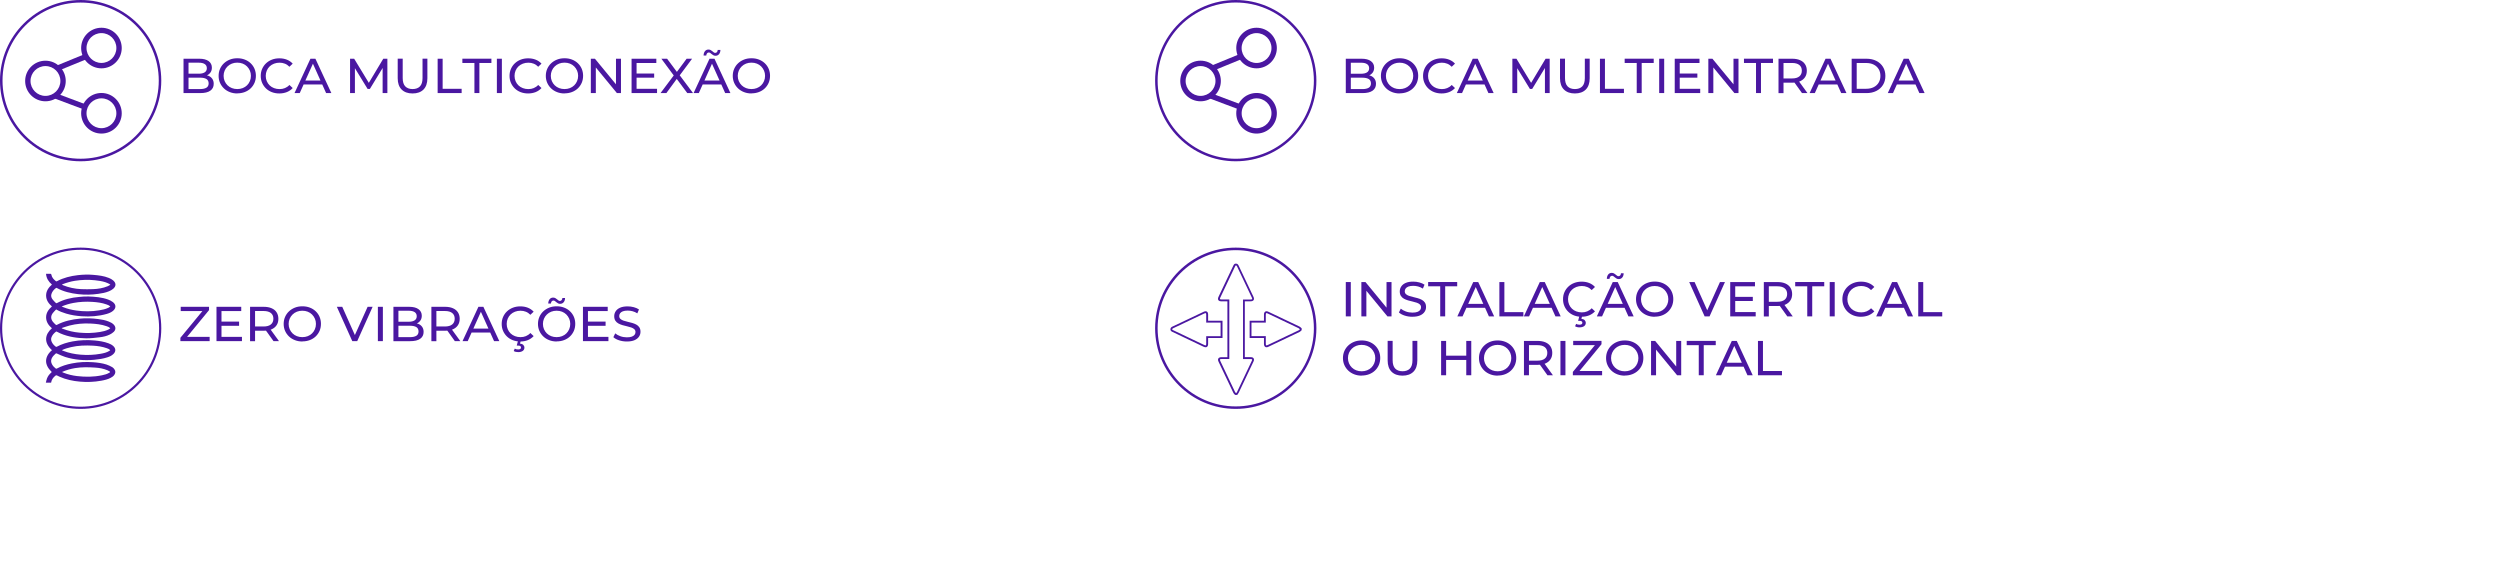 <?xml version="1.0" encoding="UTF-8"?>
<svg id="uuid-48c64724-cab5-44ef-a9ad-aa4beb63ba55" data-name="Layer 1" xmlns="http://www.w3.org/2000/svg" viewBox="0 0 694.74 158.39">
  <g>
    <g>
      <path d="M22.41,44.82C10.05,44.82,0,34.77,0,22.41S10.05,0,22.41,0s22.41,10.05,22.41,22.41-10.05,22.41-22.41,22.41ZM22.41.71C10.44.71.7,10.44.7,22.41s9.74,21.7,21.71,21.7,21.71-9.74,21.71-21.7S34.38.71,22.41.71Z" fill="#4a17a1"/>
      <g>
        <path d="M28.19,18.99c-3.11,0-5.64-2.53-5.64-5.64s2.53-5.64,5.64-5.64,5.64,2.53,5.64,5.64-2.53,5.64-5.64,5.64ZM28.19,9.2c-2.29,0-4.15,1.86-4.15,4.14s1.86,4.15,4.15,4.15,4.15-1.86,4.15-4.15-1.86-4.14-4.15-4.14Z" fill="#4a17a1"/>
        <path d="M28.19,37.12c-3.11,0-5.64-2.53-5.64-5.64s2.53-5.64,5.64-5.64,5.64,2.53,5.64,5.64-2.53,5.64-5.64,5.64ZM28.19,27.33c-2.29,0-4.15,1.86-4.15,4.14s1.86,4.15,4.15,4.15,4.15-1.86,4.15-4.15-1.86-4.14-4.15-4.14Z" fill="#4a17a1"/>
        <path d="M12.63,28.15c-3.11,0-5.64-2.53-5.64-5.64s2.53-5.64,5.64-5.64,5.64,2.53,5.64,5.64-2.53,5.64-5.64,5.64ZM12.63,18.36c-2.29,0-4.15,1.86-4.15,4.14s1.86,4.15,4.15,4.15,4.15-1.86,4.15-4.15-1.86-4.14-4.15-4.14Z" fill="#4a17a1"/>
        <rect x="15.81" y="16.46" width="8.8" height="1.5" transform="translate(-5.01 8.94) rotate(-22.27)" fill="#4a17a1"/>
        <rect x="18.49" y="23.68" width="1.5" height="8.82" transform="translate(-13.82 36.22) rotate(-69.4)" fill="#4a17a1"/>
      </g>
    </g>
    <g>
      <path d="M51,25.86v-9.54h4.38c1.12,0,1.99.22,2.59.66.6.44.91,1.04.91,1.81,0,.52-.12.95-.36,1.31-.24.35-.56.63-.96.82s-.83.29-1.3.29l.25-.41c.56,0,1.05.1,1.48.29.43.19.77.47,1.02.84.25.37.38.82.38,1.37,0,.82-.31,1.45-.94,1.9-.63.45-1.56.67-2.79.67h-4.66ZM52.39,24.75h3.21c.77,0,1.36-.13,1.77-.38.41-.25.61-.66.61-1.2s-.2-.96-.61-1.21c-.41-.25-1-.38-1.77-.38h-3.33v-1.1h2.98c.71,0,1.25-.13,1.64-.38.39-.25.59-.64.59-1.15s-.2-.89-.59-1.15-.94-.38-1.64-.38h-2.86v7.33Z" fill="#4a17a1"/>
      <path d="M65.95,25.97c-.74,0-1.43-.12-2.07-.37s-1.19-.59-1.65-1.03c-.46-.44-.83-.96-1.09-1.55-.26-.59-.39-1.24-.39-1.94s.13-1.35.39-1.94c.26-.59.62-1.11,1.09-1.55s1.01-.78,1.64-1.03c.63-.25,1.32-.37,2.08-.37s1.43.12,2.06.36,1.18.58,1.64,1.02c.46.44.83.96,1.08,1.55.25.6.38,1.24.38,1.94s-.13,1.36-.38,1.95c-.26.59-.62,1.11-1.08,1.55-.46.44-1.01.78-1.64,1.02s-1.32.36-2.06.36ZM65.94,24.75c.55,0,1.05-.09,1.51-.27.46-.18.86-.44,1.2-.77.34-.33.6-.72.79-1.17s.29-.93.29-1.46-.1-1.01-.29-1.45-.46-.83-.79-1.17c-.34-.34-.74-.6-1.2-.78-.46-.18-.96-.27-1.51-.27s-1.04.09-1.5.27c-.46.18-.86.44-1.21.78s-.61.72-.8,1.17-.29.92-.29,1.45.1,1.01.29,1.46.46.83.8,1.17c.34.33.75.59,1.21.77.46.18.96.27,1.5.27Z" fill="#4a17a1"/>
      <path d="M77.62,25.97c-.74,0-1.43-.12-2.06-.36s-1.17-.58-1.63-1.02-.82-.96-1.08-1.55c-.26-.59-.39-1.24-.39-1.95s.13-1.36.39-1.95c.26-.59.62-1.11,1.09-1.55s1.01-.78,1.64-1.02,1.31-.36,2.06-.36,1.45.12,2.08.37,1.18.62,1.62,1.11l-.91.86c-.37-.38-.79-.67-1.25-.85-.46-.19-.96-.28-1.49-.28s-1.06.09-1.53.27c-.47.18-.88.44-1.22.76s-.61.72-.8,1.17c-.19.45-.29.94-.29,1.47s.1,1.02.29,1.47.46.84.8,1.17.75.58,1.22.76c.47.18.98.27,1.53.27s1.03-.09,1.49-.28c.46-.19.88-.47,1.25-.87l.91.86c-.45.49-.99.86-1.62,1.12-.64.25-1.34.38-2.1.38Z" fill="#4a17a1"/>
      <path d="M81.85,25.86l4.42-9.54h1.38l4.43,9.54h-1.46l-3.94-8.78h.56l-3.94,8.78h-1.44ZM83.74,23.47l.38-1.09h5.49l.4,1.09h-6.27Z" fill="#4a17a1"/>
      <path d="M97.28,25.86v-9.54h1.14l4.38,7.21h-.61l4.32-7.21h1.14v9.54s-1.32,0-1.32,0v-7.48s.31,0,.31,0l-3.85,6.33h-.64l-3.87-6.33h.35v7.48h-1.34Z" fill="#4a17a1"/>
      <path d="M114.64,25.97c-1.28,0-2.29-.36-3.02-1.08-.73-.72-1.1-1.77-1.1-3.15v-5.43h1.39v5.37c0,1.06.24,1.84.72,2.33.48.49,1.16.74,2.03.74s1.56-.25,2.04-.74c.48-.49.72-1.27.72-2.33v-5.37h1.35v5.43c0,1.38-.37,2.43-1.09,3.15s-1.74,1.08-3.03,1.08Z" fill="#4a17a1"/>
      <path d="M121.62,25.86v-9.54h1.39v8.36h5.28v1.19h-6.68Z" fill="#4a17a1"/>
      <path d="M131.84,25.86v-8.36h-3.35v-1.19h8.07v1.19h-3.34v8.36h-1.38Z" fill="#4a17a1"/>
      <path d="M138.08,25.86v-9.54h1.39v9.54h-1.39Z" fill="#4a17a1"/>
      <path d="M146.76,25.97c-.74,0-1.43-.12-2.06-.36s-1.17-.58-1.63-1.02-.82-.96-1.08-1.55c-.26-.59-.39-1.24-.39-1.95s.13-1.36.39-1.95c.26-.59.62-1.11,1.09-1.55s1.01-.78,1.64-1.02,1.31-.36,2.06-.36,1.45.12,2.08.37,1.18.62,1.62,1.11l-.91.86c-.37-.38-.79-.67-1.25-.85-.46-.19-.96-.28-1.49-.28s-1.06.09-1.53.27c-.47.18-.88.44-1.22.76s-.61.72-.8,1.17c-.19.45-.29.94-.29,1.47s.1,1.02.29,1.47.46.84.8,1.17.75.58,1.22.76c.47.18.98.27,1.53.27s1.03-.09,1.49-.28c.46-.19.88-.47,1.25-.87l.91.86c-.45.49-.99.86-1.62,1.12-.64.25-1.34.38-2.1.38Z" fill="#4a17a1"/>
      <path d="M156.88,25.97c-.74,0-1.43-.12-2.07-.37s-1.19-.59-1.65-1.03c-.46-.44-.83-.96-1.09-1.55-.26-.59-.39-1.24-.39-1.94s.13-1.35.39-1.94c.26-.59.62-1.11,1.09-1.55s1.01-.78,1.64-1.03c.63-.25,1.32-.37,2.08-.37s1.43.12,2.06.36,1.18.58,1.64,1.02c.46.44.83.96,1.08,1.55.25.6.38,1.24.38,1.94s-.13,1.36-.38,1.95c-.26.59-.62,1.11-1.08,1.55-.46.44-1.01.78-1.64,1.02s-1.32.36-2.06.36ZM156.87,24.75c.55,0,1.05-.09,1.51-.27.46-.18.86-.44,1.2-.77.34-.33.6-.72.79-1.17s.29-.93.29-1.46-.1-1.01-.29-1.45-.46-.83-.79-1.17c-.34-.34-.74-.6-1.2-.78-.46-.18-.96-.27-1.51-.27s-1.04.09-1.5.27c-.46.18-.86.44-1.21.78s-.61.72-.8,1.17-.29.92-.29,1.45.1,1.01.29,1.46.46.83.8,1.17c.34.33.75.59,1.21.77.46.18.96.27,1.5.27Z" fill="#4a17a1"/>
      <path d="M164.19,25.86v-9.54h1.14l6.45,7.84h-.6v-7.84h1.39v9.54h-1.14l-6.45-7.84h.6v7.84h-1.39Z" fill="#4a17a1"/>
      <path d="M176.9,24.67h5.69v1.19h-7.08v-9.54h6.88v1.19h-5.49v7.17ZM176.77,20.43h5.02v1.16h-5.02v-1.16Z" fill="#4a17a1"/>
      <path d="M183.56,25.86l4.06-5.41v1.05l-3.83-5.18h1.59l3.04,4.08h-.63s3.02-4.08,3.02-4.08h1.52l-3.8,5.1v-.98l4.06,5.43h-1.6l-3.23-4.35h.61l-3.19,4.35h-1.6Z" fill="#4a17a1"/>
      <path d="M192.75,25.86l4.42-9.54h1.38l4.43,9.54h-1.46l-3.94-8.78h.56l-3.94,8.78h-1.44ZM194.63,23.47l.38-1.09h5.49l.4,1.09h-6.27ZM198.84,15.5c-.22,0-.42-.05-.59-.14s-.33-.2-.47-.32c-.14-.12-.27-.23-.4-.32-.13-.09-.26-.14-.39-.14-.21,0-.37.08-.5.23s-.2.36-.22.62h-.75c.02-.51.15-.91.39-1.21.24-.3.57-.45.98-.45.22,0,.42.05.6.14.18.1.33.2.47.33.14.12.27.23.4.32.12.09.25.14.38.14.2,0,.37-.07.5-.22s.2-.35.21-.6h.75c0,.48-.14.87-.38,1.17-.25.3-.57.45-.98.45Z" fill="#4a17a1"/>
      <path d="M208.83,25.97c-.74,0-1.43-.12-2.07-.37s-1.19-.59-1.65-1.03c-.46-.44-.83-.96-1.09-1.55-.26-.59-.39-1.24-.39-1.94s.13-1.35.39-1.94c.26-.59.62-1.11,1.09-1.55s1.01-.78,1.64-1.03c.63-.25,1.32-.37,2.08-.37s1.43.12,2.06.36,1.18.58,1.64,1.02c.46.44.83.96,1.08,1.55.25.6.38,1.24.38,1.94s-.13,1.36-.38,1.95c-.26.59-.62,1.11-1.08,1.55-.46.44-1.01.78-1.64,1.02s-1.32.36-2.06.36ZM208.82,24.75c.55,0,1.05-.09,1.51-.27.46-.18.86-.44,1.2-.77.34-.33.6-.72.79-1.17s.29-.93.29-1.46-.1-1.01-.29-1.45-.46-.83-.79-1.17c-.34-.34-.74-.6-1.2-.78-.46-.18-.96-.27-1.51-.27s-1.04.09-1.5.27c-.46.18-.86.44-1.21.78s-.61.72-.8,1.17-.29.92-.29,1.45.1,1.01.29,1.46.46.83.8,1.17c.34.33.75.59,1.21.77.46.18.96.27,1.5.27Z" fill="#4a17a1"/>
    </g>
  </g>
  <g>
    <g>
      <path d="M343.41,44.82c-12.36,0-22.41-10.05-22.41-22.41S331.05,0,343.41,0s22.41,10.05,22.41,22.41-10.05,22.41-22.41,22.41ZM343.41.7c-11.97,0-21.71,9.74-21.71,21.71s9.74,21.71,21.71,21.71,21.71-9.74,21.71-21.71S355.38.7,343.41.7Z" fill="#4a17a1"/>
      <path d="M349.19,18.99c-3.11,0-5.64-2.53-5.64-5.64s2.53-5.64,5.64-5.64,5.64,2.53,5.64,5.64-2.53,5.64-5.64,5.64ZM349.19,9.2c-2.29,0-4.15,1.86-4.15,4.15s1.86,4.15,4.15,4.15,4.15-1.86,4.15-4.15-1.86-4.15-4.15-4.15Z" fill="#4a17a1"/>
      <path d="M349.33,37.12c-3.11.08-5.7-2.39-5.78-5.5-.08-3.11,2.39-5.7,5.5-5.78,3.11-.08,5.7,2.39,5.78,5.5.08,3.11-2.39,5.7-5.5,5.78ZM349.09,27.33c-2.29.06-4.1,1.96-4.04,4.25s1.96,4.1,4.25,4.04,4.1-1.96,4.04-4.25-1.96-4.1-4.25-4.04Z" fill="#4a17a1"/>
      <path d="M333.63,28.15c-3.11,0-5.64-2.53-5.64-5.65s2.53-5.64,5.64-5.64,5.64,2.53,5.64,5.64-2.53,5.65-5.64,5.65ZM333.63,18.36c-2.29,0-4.15,1.86-4.15,4.14s1.86,4.15,4.15,4.15,4.15-1.86,4.15-4.15-1.86-4.14-4.15-4.14Z" fill="#4a17a1"/>
      <rect x="336.81" y="16.46" width="8.8" height="1.5" transform="translate(18.92 130.57) rotate(-22.27)" fill="#4a17a1"/>
      <rect x="339.5" y="23.68" width="1.5" height="8.81" transform="translate(194.13 336.65) rotate(-69.38)" fill="#4a17a1"/>
    </g>
    <g>
      <path d="M373.99,25.86v-9.54h4.38c1.12,0,1.99.22,2.59.66.6.44.91,1.04.91,1.81,0,.52-.12.95-.36,1.31-.24.35-.56.63-.96.82s-.83.29-1.3.29l.25-.41c.56,0,1.05.1,1.48.29.43.19.77.47,1.02.84.25.37.38.82.38,1.37,0,.82-.31,1.45-.94,1.9-.63.45-1.56.67-2.79.67h-4.66ZM375.39,24.76h3.21c.77,0,1.36-.13,1.77-.38.41-.25.61-.66.61-1.2s-.2-.96-.61-1.21c-.41-.25-1-.38-1.77-.38h-3.33v-1.1h2.98c.71,0,1.25-.13,1.64-.38.39-.25.59-.64.59-1.15s-.2-.89-.59-1.15-.94-.38-1.64-.38h-2.86v7.33Z" fill="#4a17a1"/>
      <path d="M388.95,25.97c-.74,0-1.43-.12-2.07-.37s-1.19-.59-1.65-1.03c-.46-.44-.83-.96-1.09-1.55-.26-.59-.39-1.24-.39-1.94s.13-1.35.39-1.94c.26-.59.62-1.11,1.09-1.55s1.01-.78,1.64-1.03c.63-.25,1.32-.37,2.08-.37s1.43.12,2.06.36,1.18.58,1.64,1.02c.46.44.83.96,1.08,1.55.25.6.38,1.24.38,1.94s-.13,1.36-.38,1.95c-.26.59-.62,1.11-1.08,1.55-.46.44-1.01.78-1.64,1.02s-1.32.36-2.06.36ZM388.94,24.76c.55,0,1.05-.09,1.51-.27.46-.18.86-.44,1.2-.77.34-.33.6-.72.79-1.17s.29-.93.29-1.46-.1-1.01-.29-1.45-.46-.83-.79-1.17c-.34-.34-.74-.6-1.2-.78-.46-.18-.96-.27-1.51-.27s-1.04.09-1.5.27c-.46.18-.86.44-1.21.78s-.61.72-.8,1.17-.29.92-.29,1.45.1,1.01.29,1.46.46.83.8,1.17c.34.33.75.59,1.21.77.46.18.96.27,1.5.27Z" fill="#4a17a1"/>
      <path d="M400.62,25.97c-.74,0-1.43-.12-2.06-.36s-1.17-.58-1.63-1.02-.82-.96-1.08-1.55c-.26-.59-.39-1.24-.39-1.95s.13-1.36.39-1.95c.26-.59.62-1.11,1.09-1.55s1.01-.78,1.64-1.02,1.31-.36,2.06-.36,1.45.12,2.08.37,1.18.62,1.62,1.11l-.91.86c-.37-.38-.79-.67-1.25-.85-.46-.19-.96-.28-1.49-.28s-1.06.09-1.53.27c-.47.18-.88.44-1.22.76s-.61.72-.8,1.17c-.19.45-.29.94-.29,1.47s.1,1.02.29,1.47.46.84.8,1.17.75.58,1.22.76c.47.18.98.27,1.53.27s1.03-.09,1.49-.28c.46-.19.88-.47,1.25-.87l.91.86c-.45.49-.99.86-1.62,1.12-.64.25-1.34.38-2.1.38Z" fill="#4a17a1"/>
      <path d="M404.85,25.86l4.42-9.54h1.38l4.43,9.54h-1.46l-3.94-8.78h.56l-3.94,8.78h-1.44ZM406.74,23.47l.38-1.09h5.49l.4,1.09h-6.27Z" fill="#4a17a1"/>
      <path d="M420.28,25.86v-9.54h1.14l4.38,7.21h-.61l4.32-7.21h1.14v9.54s-1.32,0-1.32,0v-7.48s.31,0,.31,0l-3.85,6.33h-.64l-3.87-6.33h.35v7.48h-1.34Z" fill="#4a17a1"/>
      <path d="M437.64,25.97c-1.28,0-2.29-.36-3.02-1.08-.73-.72-1.1-1.77-1.1-3.15v-5.43h1.39v5.37c0,1.06.24,1.84.72,2.33.48.49,1.16.74,2.03.74s1.56-.25,2.04-.74c.48-.49.72-1.27.72-2.33v-5.37h1.35v5.43c0,1.38-.37,2.43-1.09,3.15s-1.74,1.08-3.03,1.08Z" fill="#4a17a1"/>
      <path d="M444.62,25.86v-9.54h1.39v8.36h5.28v1.19h-6.68Z" fill="#4a17a1"/>
      <path d="M454.84,25.86v-8.36h-3.35v-1.19h8.07v1.19h-3.34v8.36h-1.38Z" fill="#4a17a1"/>
      <path d="M461.08,25.86v-9.54h1.39v9.54h-1.39Z" fill="#4a17a1"/>
      <path d="M466.79,24.67h5.69v1.19h-7.08v-9.54h6.88v1.19h-5.49v7.17ZM466.67,20.43h5.02v1.16h-5.02v-1.16Z" fill="#4a17a1"/>
      <path d="M474.74,25.86v-9.54h1.14l6.45,7.84h-.6v-7.84h1.39v9.54h-1.14l-6.45-7.84h.6v7.84h-1.39Z" fill="#4a17a1"/>
      <path d="M487.99,25.86v-8.36h-3.35v-1.19h8.07v1.19h-3.34v8.36h-1.38Z" fill="#4a17a1"/>
      <path d="M494.24,25.86v-9.54h3.8c.85,0,1.58.13,2.19.4.6.26,1.07.65,1.39,1.15.33.5.49,1.1.49,1.79s-.16,1.28-.49,1.78-.79.87-1.39,1.14c-.6.26-1.33.4-2.19.4h-3.04l.63-.63v3.53h-1.39ZM495.63,22.47l-.63-.67h3c.89,0,1.57-.19,2.03-.57s.69-.91.69-1.59-.23-1.21-.69-1.58c-.46-.37-1.14-.56-2.03-.56h-3l.63-.68v5.64ZM500.76,25.86l-2.48-3.46h1.49l2.51,3.46h-1.52Z" fill="#4a17a1"/>
      <path d="M502.89,25.86l4.42-9.54h1.38l4.43,9.54h-1.46l-3.94-8.78h.56l-3.94,8.78h-1.44ZM504.78,23.47l.38-1.09h5.49l.4,1.09h-6.27Z" fill="#4a17a1"/>
      <path d="M514.57,25.86v-9.54h4.11c1.04,0,1.96.2,2.75.6s1.41.96,1.85,1.68c.44.72.66,1.55.66,2.5s-.22,1.78-.66,2.49-1.06,1.28-1.85,1.68c-.79.4-1.71.6-2.75.6h-4.11ZM515.97,24.67h2.63c.81,0,1.51-.15,2.1-.45.59-.3,1.05-.72,1.37-1.26.33-.54.49-1.17.49-1.87s-.16-1.35-.49-1.88c-.33-.54-.78-.95-1.37-1.25-.59-.3-1.29-.45-2.1-.45h-2.63v7.17Z" fill="#4a17a1"/>
      <path d="M524.61,25.86l4.42-9.54h1.38l4.43,9.54h-1.46l-3.94-8.78h.56l-3.94,8.78h-1.44ZM526.49,23.47l.38-1.09h5.49l.4,1.09h-6.27Z" fill="#4a17a1"/>
    </g>
  </g>
  <g>
    <g>
      <path d="M343.41,113.63c-12.36,0-22.41-10.05-22.41-22.41s10.05-22.41,22.41-22.41,22.41,10.05,22.41,22.41-10.05,22.41-22.41,22.41ZM343.41,69.52c-11.97,0-21.71,9.74-21.71,21.71s9.74,21.71,21.71,21.71,21.71-9.74,21.71-21.71-9.74-21.71-21.71-21.71Z" fill="#4a17a1"/>
      <path d="M343.46,109.24h.1s.02-.03.03-.05c.07-.1.15-.2.19-.29,1.34-2.82,2.7-5.69,4.01-8.46l.06-.12c.04-.1.07-.18.1-.25.02-.08.02-.15,0-.19-.03-.05-.09-.07-.14-.08-.09-.02-.19-.02-.3-.02h-.05c-.43,0-.86,0-1.29,0h-.74s0-16.55,0-16.55h2.1c.27,0,.4-.06.43-.11.02-.03.06-.13-.08-.41-.63-1.34-1.27-2.67-1.9-4.01-.73-1.55-1.47-3.09-2.2-4.64-.12-.25-.19-.29-.3-.3h0c-.11,0-.15.05-.26.29l-1.31,2.75c-.93,1.96-1.86,3.92-2.79,5.88-.11.24-.12.38-.09.43.03.05.17.11.44.11h2.15v16.55h-2.17c-.26,0-.39.06-.42.11-.03.05-.03.19.08.42,1.31,2.77,2.71,5.71,4.11,8.64.04.08.11.16.2.24.02.02.04.04.06.06M343.83,109.75h-.61l-.08-.09s-.07-.08-.11-.12c-.1-.1-.22-.22-.29-.38-1.4-2.92-2.8-5.87-4.11-8.64-.18-.38-.2-.68-.05-.91.15-.23.43-.35.86-.35.44,0,.87,0,1.31,0h.34s0-15.52,0-15.52h-1.64c-.44,0-.73-.11-.88-.35-.15-.23-.13-.53.06-.93.93-1.96,1.86-3.92,2.79-5.88l1.31-2.75c.11-.24.28-.59.74-.58.48,0,.67.4.76.59.73,1.55,1.47,3.09,2.2,4.64.63,1.33,1.27,2.67,1.9,4,.18.37.19.67.05.9-.15.23-.44.35-.86.35-.42,0-.84,0-1.27,0h-.32v15.52h.22c.43,0,.86,0,1.3,0h.05c.13,0,.28,0,.43.03.2.05.36.16.46.32.1.16.12.37.06.58-.03.11-.07.21-.13.34l-.06.12c-1.32,2.78-2.67,5.64-4.01,8.46-.07.14-.16.26-.24.38-.03.05-.07.1-.1.14l-.08.11Z" fill="#4a17a1"/>
      <path d="M347.78,93.41h3.98v2.13c0,.26.06.39.11.43.05.03.19.03.41-.08,2.75-1.31,5.69-2.7,8.64-4.11.08-.04.16-.11.24-.19.02-.02.04-.04.06-.06v-.05s-.04-.04-.07-.06c-.09-.09-.18-.17-.26-.21-2.61-1.25-5.27-2.51-7.84-3.73l-.73-.35c-.11-.06-.2-.09-.28-.11-.14-.03-.2,0-.24.13-.03.09-.03.21-.04.33,0,.46,0,.91,0,1.38v.79h-3.98v3.77ZM351.95,96.5c-.13,0-.25-.03-.35-.1-.23-.15-.35-.44-.35-.86v-1.62h-3.98v-4.79h3.98v-.27c0-.48,0-.93,0-1.39,0-.16,0-.33.06-.49.14-.39.46-.56.86-.46.11.03.23.07.37.14l.73.35c2.57,1.22,5.23,2.48,7.84,3.73.16.08.29.2.4.3.04.04.09.09.13.12l.09.08v.52l-.09.08s-.08.07-.13.12c-.1.1-.22.21-.38.29-2.94,1.41-5.88,2.8-8.64,4.11-.2.1-.39.15-.55.15" fill="#4a17a1"/>
      <path d="M335.03,87.01c-.07,0-.19.03-.35.1-1.22.58-2.44,1.16-3.66,1.74-1.66.79-3.32,1.57-4.98,2.36-.25.12-.29.19-.29.3,0,.11.04.15.29.26,1.43.68,2.87,1.37,4.3,2.05,1.44.69,2.89,1.37,4.33,2.06.24.11.38.12.43.09.05-.03.1-.16.1-.41,0-.43,0-.85,0-1.29v-.85h4v-3.77h-4v-.87c0-.45,0-.89,0-1.33,0-.26-.06-.38-.1-.42-.02-.01-.04-.02-.08-.02M335.03,96.5c-.16,0-.35-.05-.57-.15-1.44-.69-2.89-1.37-4.33-2.06-1.43-.68-2.87-1.37-4.3-2.05-.23-.11-.58-.28-.58-.72,0-.49.39-.68.58-.77,1.66-.79,3.32-1.57,4.98-2.36,1.22-.58,2.44-1.16,3.66-1.74.39-.18.69-.2.92-.06.23.15.34.42.34.85,0,.44,0,.88,0,1.33v.36h4v4.79h-4v.34c0,.44,0,.87,0,1.3,0,.42-.12.7-.34.84-.1.07-.22.1-.35.1" fill="#4a17a1"/>
    </g>
    <g>
      <path d="M373.99,87.92v-9.54h1.39v9.54h-1.39Z" fill="#4a17a1"/>
      <path d="M378.32,87.92v-9.54h1.14l6.45,7.84h-.6v-7.84h1.39v9.54h-1.14l-6.45-7.84h.6v7.84h-1.39Z" fill="#4a17a1"/>
      <path d="M392.48,88.03c-.74,0-1.45-.11-2.13-.33-.68-.22-1.21-.51-1.6-.87l.52-1.06c.37.32.85.58,1.42.79s1.18.31,1.8.31c.57,0,1.03-.06,1.38-.19.35-.13.61-.3.78-.53.17-.22.25-.47.25-.76,0-.33-.11-.59-.33-.79-.22-.2-.5-.36-.85-.48-.35-.12-.73-.23-1.15-.32-.42-.09-.84-.2-1.26-.32s-.81-.28-1.16-.47c-.35-.19-.63-.45-.84-.77s-.32-.74-.32-1.25.13-.94.4-1.36c.26-.41.67-.75,1.23-1,.55-.25,1.26-.37,2.11-.37.57,0,1.13.07,1.69.22s1.04.35,1.45.63l-.46,1.09c-.42-.27-.86-.47-1.32-.59-.46-.12-.92-.18-1.35-.18-.55,0-1,.07-1.35.2-.35.14-.61.32-.77.55-.16.23-.24.48-.24.76,0,.34.11.61.33.8.22.2.5.36.85.48.35.12.73.23,1.15.32.42.1.84.2,1.26.32s.81.27,1.16.46c.35.19.63.45.84.76s.32.73.32,1.23-.13.93-.4,1.34c-.27.41-.68.75-1.25,1s-1.27.37-2.13.37Z" fill="#4a17a1"/>
      <path d="M400.23,87.92v-8.36h-3.35v-1.19h8.07v1.19h-3.34v8.36h-1.38Z" fill="#4a17a1"/>
      <path d="M404.99,87.92l4.42-9.54h1.38l4.43,9.54h-1.46l-3.94-8.78h.56l-3.94,8.78h-1.44ZM406.87,85.54l.38-1.09h5.49l.4,1.09h-6.27Z" fill="#4a17a1"/>
      <path d="M416.67,87.92v-9.54h1.39v8.36h5.28v1.19h-6.68Z" fill="#4a17a1"/>
      <path d="M423.48,87.92l4.42-9.54h1.38l4.43,9.54h-1.46l-3.94-8.78h.56l-3.94,8.78h-1.44ZM425.36,85.54l.38-1.09h5.49l.4,1.09h-6.27Z" fill="#4a17a1"/>
      <path d="M439.52,88.03c-.74,0-1.43-.12-2.06-.36-.63-.24-1.17-.58-1.63-1.02s-.82-.96-1.08-1.55c-.26-.59-.39-1.24-.39-1.95s.13-1.36.39-1.95c.26-.59.62-1.11,1.09-1.55.46-.44,1.01-.78,1.64-1.02.63-.24,1.31-.36,2.06-.36s1.45.12,2.08.37,1.18.62,1.62,1.11l-.91.86c-.37-.38-.79-.67-1.25-.85-.46-.19-.96-.28-1.49-.28s-1.06.09-1.53.27c-.47.18-.88.44-1.22.76s-.61.72-.8,1.17c-.19.45-.29.94-.29,1.46s.1,1.02.29,1.47.46.84.8,1.17c.34.33.75.58,1.22.76.47.18.98.27,1.53.27s1.03-.09,1.49-.28c.46-.19.88-.47,1.25-.87l.91.86c-.45.49-.99.86-1.62,1.12-.64.25-1.34.38-2.1.38ZM438.95,90.98c-.24,0-.46-.03-.67-.08-.21-.05-.4-.12-.57-.23l.29-.67c.15.08.3.14.45.18.15.04.32.05.5.05.27,0,.47-.05.59-.14.13-.09.19-.23.19-.4s-.06-.29-.19-.39c-.12-.1-.33-.14-.61-.14h-.38l.35-1.34h.77l-.21.78c.4.04.7.16.91.37.2.21.31.46.31.76,0,.38-.16.68-.47.91-.32.22-.73.33-1.25.33Z" fill="#4a17a1"/>
      <path d="M443.76,87.92l4.42-9.54h1.38l4.43,9.54h-1.46l-3.94-8.78h.56l-3.94,8.78h-1.44ZM445.64,85.54l.38-1.09h5.49l.4,1.09h-6.27ZM449.85,77.56c-.22,0-.42-.04-.59-.14s-.33-.2-.47-.32c-.14-.12-.27-.23-.4-.32-.13-.09-.26-.14-.39-.14-.21,0-.37.08-.5.23-.12.15-.2.36-.22.62h-.75c.02-.51.15-.91.39-1.21.24-.3.57-.45.98-.45.22,0,.42.05.6.14.18.1.33.21.47.33.14.12.27.23.4.32.12.09.25.14.38.14.2,0,.37-.07.5-.22.13-.15.2-.35.21-.6h.75c0,.48-.14.87-.38,1.17-.25.3-.57.45-.98.45Z" fill="#4a17a1"/>
      <path d="M459.84,88.03c-.74,0-1.43-.12-2.07-.37s-1.19-.59-1.65-1.03c-.46-.44-.83-.96-1.09-1.55-.26-.59-.39-1.24-.39-1.94s.13-1.34.39-1.94c.26-.59.62-1.11,1.09-1.55.46-.44,1.01-.79,1.64-1.03.63-.25,1.32-.37,2.08-.37s1.43.12,2.06.36c.63.24,1.18.58,1.64,1.02.46.44.83.96,1.08,1.55.25.59.38,1.24.38,1.94s-.13,1.36-.38,1.95c-.26.59-.62,1.11-1.08,1.55-.46.44-1.01.78-1.64,1.02-.63.24-1.32.36-2.06.36ZM459.83,86.82c.55,0,1.05-.09,1.51-.27.46-.18.86-.44,1.2-.77.34-.33.6-.72.79-1.17s.29-.93.29-1.46-.1-1.01-.29-1.45c-.19-.44-.46-.83-.79-1.17-.34-.34-.74-.6-1.2-.78s-.96-.27-1.51-.27-1.04.09-1.5.27-.86.44-1.21.78-.61.72-.8,1.17c-.19.44-.29.92-.29,1.45s.1,1.01.29,1.46.46.83.8,1.17.75.59,1.21.77c.46.18.96.27,1.5.27Z" fill="#4a17a1"/>
      <path d="M473.71,87.92l-4.29-9.54h1.5l3.94,8.81h-.86l3.97-8.81h1.39l-4.28,9.54h-1.38Z" fill="#4a17a1"/>
      <path d="M482.21,86.73h5.69v1.19h-7.08v-9.54h6.88v1.19h-5.49v7.17ZM482.08,82.49h5.02v1.16h-5.02v-1.16Z" fill="#4a17a1"/>
      <path d="M490.16,87.92v-9.54h3.8c.85,0,1.58.13,2.19.4.6.26,1.07.65,1.39,1.15s.49,1.1.49,1.79-.16,1.28-.49,1.78c-.33.5-.79.87-1.39,1.14-.6.26-1.33.4-2.19.4h-3.04l.63-.63v3.53h-1.39ZM491.55,84.53l-.63-.67h3c.89,0,1.57-.19,2.03-.57s.69-.91.69-1.59-.23-1.21-.69-1.58c-.46-.37-1.14-.56-2.03-.56h-3l.63-.68v5.64ZM496.68,87.92l-2.48-3.46h1.49l2.51,3.46h-1.52Z" fill="#4a17a1"/>
      <path d="M502.23,87.92v-8.36h-3.35v-1.19h8.07v1.19h-3.34v8.36h-1.38Z" fill="#4a17a1"/>
      <path d="M508.47,87.92v-9.54h1.39v9.54h-1.39Z" fill="#4a17a1"/>
      <path d="M517.15,88.03c-.74,0-1.43-.12-2.06-.36-.63-.24-1.17-.58-1.63-1.02s-.82-.96-1.08-1.55c-.26-.59-.39-1.24-.39-1.95s.13-1.36.39-1.95c.26-.59.62-1.11,1.09-1.55.46-.44,1.01-.78,1.64-1.02.63-.24,1.31-.36,2.06-.36s1.45.12,2.08.37,1.18.62,1.62,1.11l-.91.86c-.37-.38-.79-.67-1.25-.85-.46-.19-.96-.28-1.49-.28s-1.06.09-1.53.27c-.47.18-.88.44-1.22.76s-.61.72-.8,1.17c-.19.45-.29.94-.29,1.46s.1,1.02.29,1.47.46.84.8,1.17c.34.33.75.58,1.22.76.47.18.98.27,1.53.27s1.03-.09,1.49-.28c.46-.19.88-.47,1.25-.87l.91.86c-.45.49-.99.86-1.62,1.12-.64.25-1.34.38-2.1.38Z" fill="#4a17a1"/>
      <path d="M521.39,87.92l4.42-9.54h1.38l4.43,9.54h-1.46l-3.94-8.78h.56l-3.94,8.78h-1.44ZM523.27,85.54l.38-1.09h5.49l.4,1.09h-6.27Z" fill="#4a17a1"/>
      <path d="M533.07,87.92v-9.54h1.39v8.36h5.28v1.19h-6.68Z" fill="#4a17a1"/>
      <path d="M378.4,104.39c-.74,0-1.43-.12-2.07-.37-.64-.25-1.19-.59-1.65-1.03s-.83-.96-1.09-1.55c-.26-.59-.39-1.24-.39-1.94s.13-1.34.39-1.94c.26-.59.62-1.11,1.09-1.55s1.01-.78,1.64-1.03c.63-.25,1.32-.37,2.08-.37s1.43.12,2.06.36,1.18.58,1.64,1.02c.46.44.83.96,1.08,1.55.25.59.38,1.24.38,1.94s-.13,1.36-.38,1.95c-.26.59-.62,1.11-1.08,1.55-.46.44-1.01.78-1.64,1.02-.63.24-1.32.36-2.06.36ZM378.39,103.18c.55,0,1.05-.09,1.51-.27.46-.18.86-.44,1.2-.77.34-.33.6-.72.79-1.17s.29-.93.29-1.46-.1-1.01-.29-1.45-.46-.83-.79-1.17c-.34-.34-.74-.59-1.2-.78-.46-.18-.96-.27-1.51-.27s-1.04.09-1.5.27c-.46.18-.86.44-1.21.78-.34.34-.61.72-.8,1.17s-.29.92-.29,1.45.1,1.01.29,1.46.46.83.8,1.17.75.59,1.21.77c.46.18.96.27,1.5.27Z" fill="#4a17a1"/>
      <path d="M389.74,104.39c-1.28,0-2.29-.36-3.02-1.08-.73-.72-1.1-1.77-1.1-3.15v-5.43h1.39v5.37c0,1.06.24,1.84.72,2.33.48.49,1.16.74,2.03.74s1.56-.25,2.04-.74c.48-.49.72-1.27.72-2.33v-5.37h1.35v5.43c0,1.38-.37,2.43-1.09,3.15-.73.72-1.74,1.08-3.03,1.08Z" fill="#4a17a1"/>
      <path d="M401.87,104.28h-1.39v-9.54h1.39v9.54ZM407.6,100.03h-5.87v-1.19h5.87v1.19ZM407.47,94.74h1.39v9.54h-1.39v-9.54Z" fill="#4a17a1"/>
      <path d="M416.2,104.39c-.74,0-1.43-.12-2.07-.37-.64-.25-1.19-.59-1.65-1.03s-.83-.96-1.09-1.55c-.26-.59-.39-1.24-.39-1.94s.13-1.34.39-1.94c.26-.59.62-1.11,1.09-1.55s1.01-.78,1.64-1.03c.63-.25,1.32-.37,2.08-.37s1.43.12,2.06.36,1.18.58,1.64,1.02c.46.44.83.96,1.08,1.55.25.59.38,1.24.38,1.94s-.13,1.36-.38,1.95c-.26.59-.62,1.11-1.08,1.55-.46.44-1.01.78-1.64,1.02-.63.24-1.32.36-2.06.36ZM416.19,103.18c.55,0,1.05-.09,1.51-.27.46-.18.86-.44,1.2-.77.34-.33.6-.72.79-1.17s.29-.93.29-1.46-.1-1.01-.29-1.45-.46-.83-.79-1.17c-.34-.34-.74-.59-1.2-.78-.46-.18-.96-.27-1.51-.27s-1.04.09-1.5.27c-.46.18-.86.44-1.21.78-.34.34-.61.72-.8,1.17s-.29.92-.29,1.45.1,1.01.29,1.46.46.83.8,1.17.75.59,1.21.77c.46.18.96.27,1.5.27Z" fill="#4a17a1"/>
      <path d="M423.5,104.28v-9.54h3.8c.85,0,1.58.13,2.19.4.6.26,1.07.64,1.39,1.14s.49,1.1.49,1.79-.16,1.28-.49,1.78-.79.87-1.39,1.14c-.6.26-1.33.4-2.19.4h-3.04l.63-.63v3.53h-1.39ZM424.9,100.89l-.63-.67h3c.89,0,1.57-.19,2.03-.57s.69-.91.69-1.59-.23-1.21-.69-1.58-1.14-.56-2.03-.56h-3l.63-.68v5.64ZM430.03,104.28l-2.48-3.46h1.49l2.51,3.46h-1.52Z" fill="#4a17a1"/>
      <path d="M433.64,104.28v-9.54h1.39v9.54h-1.39Z" fill="#4a17a1"/>
      <path d="M437.09,104.28v-.93l6.56-7.96.15.53h-6.62v-1.19h7.87v.93l-6.54,7.96-.17-.53h6.88v1.19h-8.15Z" fill="#4a17a1"/>
      <path d="M451.52,104.39c-.74,0-1.43-.12-2.07-.37-.64-.25-1.19-.59-1.65-1.03s-.83-.96-1.09-1.55c-.26-.59-.39-1.24-.39-1.94s.13-1.34.39-1.94c.26-.59.62-1.11,1.09-1.55s1.01-.78,1.64-1.03c.63-.25,1.32-.37,2.08-.37s1.43.12,2.06.36,1.18.58,1.64,1.02c.46.44.83.96,1.08,1.55.25.59.38,1.24.38,1.94s-.13,1.36-.38,1.95c-.26.59-.62,1.11-1.08,1.55-.46.44-1.01.78-1.64,1.02-.63.24-1.32.36-2.06.36ZM451.51,103.18c.55,0,1.05-.09,1.51-.27.46-.18.86-.44,1.2-.77.34-.33.6-.72.79-1.17s.29-.93.29-1.46-.1-1.01-.29-1.45-.46-.83-.79-1.17c-.34-.34-.74-.59-1.2-.78-.46-.18-.96-.27-1.51-.27s-1.04.09-1.5.27c-.46.18-.86.44-1.21.78-.34.34-.61.72-.8,1.17s-.29.92-.29,1.45.1,1.01.29,1.46.46.83.8,1.17.75.59,1.21.77c.46.18.96.27,1.5.27Z" fill="#4a17a1"/>
      <path d="M458.82,104.28v-9.54h1.14l6.45,7.84h-.6v-7.84h1.39v9.54h-1.14l-6.45-7.84h.6v7.84h-1.39Z" fill="#4a17a1"/>
      <path d="M472.08,104.28v-8.36h-3.35v-1.19h8.07v1.19h-3.34v8.36h-1.38Z" fill="#4a17a1"/>
      <path d="M476.84,104.28l4.42-9.54h1.38l4.43,9.54h-1.46l-3.94-8.78h.56l-3.94,8.78h-1.44ZM478.73,101.9l.38-1.09h5.49l.4,1.09h-6.27Z" fill="#4a17a1"/>
      <path d="M488.53,104.28v-9.54h1.39v8.36h5.28v1.19h-6.68Z" fill="#4a17a1"/>
    </g>
  </g>
  <g>
    <g>
      <path d="M22.41,113.63c-12.36,0-22.41-10.05-22.41-22.41s10.05-22.41,22.41-22.41,22.41,10.05,22.41,22.41-10.05,22.41-22.41,22.41ZM22.41,69.42c-12.02,0-21.8,9.78-21.8,21.8s9.78,21.8,21.8,21.8,21.8-9.78,21.8-21.8-9.78-21.8-21.8-21.8Z" fill="#4a17a1"/>
      <path d="M17.22,103.37c.15.07.3.16.46.22,1.2.47,2.46.77,3.74.92,2.32.27,4.62.26,6.92-.22.72-.15,1.43-.33,2.07-.73.24-.15.25-.21.01-.37-.18-.12-.38-.22-.57-.3-1.1-.46-2.27-.67-3.44-.74-1.84-.12-3.69-.16-5.53.14-1.25.21-2.46.55-3.65,1.08M17.19,97.29c.06.05.09.08.12.09.1.04.2.09.3.13,1.53.6,3.13.91,4.76,1.05,1.88.16,3.75.09,5.6-.25.83-.15,1.66-.33,2.39-.78.09-.05.17-.12.27-.2-.26-.31-.59-.44-.92-.55-1.26-.45-2.57-.65-3.91-.72-2.04-.11-4.07-.06-6.07.41-.86.2-1.71.44-2.55.84M17.18,91.16v.1c.1.04.2.09.3.12,1.48.57,3,.92,4.57,1.06,1.91.18,3.81.13,5.71-.18.83-.14,1.64-.32,2.4-.7.17-.08.31-.2.49-.32-.3-.32-.65-.46-1.01-.58-1.47-.52-3-.68-4.54-.75-1.95-.09-3.88.07-5.78.56-.72.19-1.43.45-2.14.68M30.68,79.14c-.15-.12-.22-.2-.3-.24-.38-.17-.75-.37-1.15-.49-.93-.29-1.89-.43-2.85-.53-1.85-.2-3.7-.13-5.53.15-1.17.18-2.3.51-3.4.93-.07.03-.14.09-.24.15.13.07.21.11.29.15,1.62.65,3.31,1.01,5.05,1.09,1.1.05,2.21.04,3.31,0,1.39-.05,2.75-.27,4.04-.8.25-.1.48-.25.78-.42M17.13,85.16c.18.08.3.15.42.19,1.19.48,2.42.78,3.68.95,2.11.29,4.22.29,6.33-.06.88-.14,1.74-.32,2.55-.71.18-.08.34-.22.54-.35-.33-.32-.69-.46-1.05-.58-1.26-.46-2.58-.62-3.91-.71-1.78-.12-3.56-.03-5.32.3-1.09.2-2.14.52-3.23.97M14.22,106.34h-1.48c.11-.42.17-.81.32-1.18.24-.63.65-1.17,1.17-1.61.17-.14.15-.21.01-.35-.5-.48-.93-1.01-1.19-1.66-.49-1.2-.22-2.3.5-3.31.2-.28.47-.52.71-.78.05-.05.14-.07.21-.11-2.4-2.14-1.99-4.46-.04-6.12-.93-.8-1.61-1.75-1.62-3.02-.01-1.27.69-2.22,1.62-3.05-.93-.8-1.61-1.75-1.62-3.01,0-1.27.67-2.23,1.62-3.06-.9-.77-1.54-1.71-1.64-2.99.38,0,.73.02,1.09,0,.25-.02.36.03.41.31.15.78.7,1.3,1.28,1.77.05.04.18.02.25-.02,1.83-.98,3.8-1.45,5.84-1.69,1.42-.16,2.84-.21,4.26-.08,1.48.13,2.95.29,4.34.86.41.17.83.38,1.17.67.84.71.9,1.58.04,2.33-.34.3-.76.52-1.18.7-.96.4-1.97.58-2.99.72-1.84.26-3.69.3-5.54.09-2.09-.24-4.12-.7-5.99-1.73-.05-.03-.16-.04-.2,0-.58.44-1.06.97-1.28,1.69-.16.52-.04,1,.25,1.41.28.4.66.75,1.01,1.1.04.05.19.05.26.01,1.93-1.04,4.01-1.53,6.17-1.71.88-.08,1.76-.17,2.63-.13,1.84.07,3.68.21,5.43.85.47.17.94.41,1.34.72.93.72.91,1.71,0,2.45-.52.42-1.12.66-1.76.84-2.26.63-4.57.8-6.91.64-1.47-.1-2.91-.32-4.32-.74-.96-.28-1.88-.64-2.79-1.16-.3.33-.64.63-.91.99-.61.8-.62,1.59-.03,2.4.25.33.57.61.87.89.05.05.19.06.25.02,2.02-1.07,4.21-1.53,6.47-1.75,1.68-.17,3.34-.09,5.01.12,1.01.13,2.02.31,2.97.7.5.2.98.44,1.36.83.61.62.65,1.43.02,2.03-.31.3-.7.55-1.09.74-.87.43-1.81.65-2.77.76-1.26.14-2.53.32-3.8.3-2.46-.04-4.89-.38-7.18-1.37-.33-.14-.64-.32-.97-.48-.07-.03-.18-.06-.22-.02-.57.44-1.06.94-1.3,1.65-.16.48-.05.91.16,1.33.25.51.64.9,1.09,1.23.05.04.18.04.24,0,1.39-.75,2.88-1.2,4.43-1.49,2.03-.37,4.07-.44,6.13-.25,1.3.12,2.59.32,3.82.78.49.18.95.41,1.34.77.74.69.74,1.53.01,2.23-.48.46-1.07.71-1.69.91-1.18.39-2.39.55-3.62.67-2.74.26-5.44.03-8.07-.78-.79-.25-1.55-.62-2.31-.96-.14-.06-.23-.08-.35.03-.45.41-.88.82-1.12,1.4-.23.56-.15,1.08.13,1.59.25.46.6.83,1.01,1.14.07.05.21.08.28.04,1.33-.72,2.75-1.16,4.23-1.45,1.94-.38,3.9-.48,5.88-.33,1.26.1,2.52.25,3.73.64.57.18,1.11.46,1.63.75.24.13.43.39.6.63.34.5.27,1.01-.06,1.5-.25.37-.62.61-1,.81-.83.44-1.74.65-2.65.81-1.97.36-3.96.43-5.96.25-1.93-.17-3.8-.57-5.58-1.35-.24-.11-.48-.22-.72-.35-.17-.1-.3-.08-.45.04-.63.51-1.09,1.13-1.21,1.96" fill="#4a17a1"/>
    </g>
    <g>
      <path d="M50.13,94.8v-.93l6.56-7.96.15.53h-6.62v-1.19h7.87v.93l-6.54,7.96-.17-.53h6.88v1.19h-8.15Z" fill="#4a17a1"/>
      <path d="M61.55,93.61h5.69v1.19h-7.08v-9.54h6.88v1.19h-5.49v7.17ZM61.42,89.37h5.02v1.16h-5.02v-1.16Z" fill="#4a17a1"/>
      <path d="M69.49,94.8v-9.54h3.8c.85,0,1.58.13,2.19.4.6.26,1.07.64,1.39,1.14s.49,1.1.49,1.79-.16,1.28-.49,1.78-.79.87-1.39,1.14c-.6.26-1.33.4-2.19.4h-3.04l.63-.63v3.53h-1.39ZM70.88,91.4l-.63-.67h3c.89,0,1.57-.19,2.03-.57s.69-.91.69-1.59-.23-1.21-.69-1.58-1.14-.56-2.03-.56h-3l.63-.68v5.64ZM76.01,94.8l-2.48-3.46h1.49l2.51,3.46h-1.52Z" fill="#4a17a1"/>
      <path d="M84.03,94.9c-.74,0-1.43-.12-2.07-.37-.64-.25-1.19-.59-1.65-1.03s-.83-.96-1.09-1.55c-.26-.59-.39-1.24-.39-1.94s.13-1.34.39-1.94c.26-.59.62-1.11,1.09-1.55s1.01-.78,1.64-1.03c.63-.25,1.32-.37,2.08-.37s1.43.12,2.06.36,1.18.58,1.64,1.02c.46.44.83.96,1.08,1.55.25.59.38,1.24.38,1.94s-.13,1.36-.38,1.95c-.26.59-.62,1.11-1.08,1.55-.46.44-1.01.78-1.64,1.02-.63.24-1.32.36-2.06.36ZM84.01,93.69c.55,0,1.05-.09,1.51-.27.46-.18.86-.44,1.2-.77.34-.33.6-.72.79-1.17s.29-.93.29-1.46-.1-1.01-.29-1.45-.46-.83-.79-1.17c-.34-.34-.74-.59-1.2-.78-.46-.18-.96-.27-1.51-.27s-1.04.09-1.5.27c-.46.18-.86.44-1.21.78-.34.34-.61.72-.8,1.17s-.29.92-.29,1.45.1,1.01.29,1.46.46.83.8,1.17.75.59,1.21.77c.46.18.96.27,1.5.27Z" fill="#4a17a1"/>
      <path d="M97.9,94.8l-4.29-9.54h1.5l3.94,8.81h-.86l3.97-8.81h1.39l-4.28,9.54h-1.38Z" fill="#4a17a1"/>
      <path d="M105.01,94.8v-9.54h1.39v9.54h-1.39Z" fill="#4a17a1"/>
      <path d="M109.33,94.8v-9.54h4.38c1.12,0,1.99.22,2.59.66.6.44.91,1.04.91,1.81,0,.52-.12.95-.36,1.31-.24.35-.56.63-.96.82-.4.19-.83.29-1.3.29l.25-.41c.56,0,1.05.1,1.48.29.43.19.77.47,1.02.84.25.37.38.82.38,1.37,0,.82-.31,1.45-.94,1.9-.63.45-1.56.67-2.79.67h-4.66ZM110.72,93.69h3.21c.77,0,1.36-.13,1.77-.38.41-.25.61-.66.61-1.2s-.2-.96-.61-1.21c-.41-.25-1-.38-1.77-.38h-3.33v-1.11h2.98c.71,0,1.25-.13,1.64-.38.39-.25.59-.64.59-1.15s-.2-.89-.59-1.15c-.39-.25-.94-.38-1.64-.38h-2.86v7.33Z" fill="#4a17a1"/>
      <path d="M119.88,94.8v-9.54h3.8c.85,0,1.58.13,2.19.4.6.26,1.07.64,1.39,1.14s.49,1.1.49,1.79-.16,1.28-.49,1.78-.79.87-1.39,1.14c-.6.26-1.33.4-2.19.4h-3.04l.63-.63v3.53h-1.39ZM121.27,91.4l-.63-.67h3c.89,0,1.57-.19,2.03-.57s.69-.91.69-1.59-.23-1.21-.69-1.58-1.14-.56-2.03-.56h-3l.63-.68v5.64ZM126.4,94.8l-2.48-3.46h1.49l2.51,3.46h-1.52Z" fill="#4a17a1"/>
      <path d="M128.53,94.8l4.42-9.54h1.38l4.43,9.54h-1.46l-3.94-8.78h.56l-3.94,8.78h-1.44ZM130.41,92.41l.38-1.09h5.49l.4,1.09h-6.27Z" fill="#4a17a1"/>
      <path d="M144.58,94.9c-.74,0-1.43-.12-2.06-.36-.63-.24-1.17-.58-1.63-1.02-.46-.44-.82-.96-1.08-1.55-.26-.59-.39-1.24-.39-1.95s.13-1.36.39-1.95c.26-.59.62-1.11,1.09-1.55s1.01-.78,1.64-1.02,1.31-.36,2.06-.36,1.45.12,2.08.37,1.18.62,1.62,1.11l-.91.86c-.37-.38-.79-.67-1.25-.85-.46-.19-.96-.28-1.49-.28s-1.06.09-1.53.27c-.47.18-.88.44-1.22.76-.34.33-.61.72-.8,1.17-.19.45-.29.94-.29,1.47s.1,1.02.29,1.47c.19.45.46.84.8,1.17s.75.58,1.22.76c.47.18.98.27,1.53.27s1.03-.09,1.49-.28c.46-.19.88-.47,1.25-.87l.91.86c-.45.49-.99.86-1.62,1.12s-1.34.38-2.1.38ZM144,97.85c-.24,0-.46-.03-.67-.07-.21-.05-.4-.12-.57-.23l.29-.67c.15.08.3.14.45.18.15.04.32.05.5.05.27,0,.47-.05.59-.14.13-.1.19-.23.19-.4s-.06-.29-.19-.39c-.12-.1-.33-.14-.61-.14h-.38l.35-1.34h.77l-.21.78c.4.04.7.16.91.37.2.21.31.46.31.76,0,.38-.16.68-.47.91-.32.22-.73.33-1.25.33Z" fill="#4a17a1"/>
      <path d="M154.7,94.9c-.74,0-1.43-.12-2.07-.37-.64-.25-1.19-.59-1.65-1.03s-.83-.96-1.09-1.55c-.26-.59-.39-1.24-.39-1.94s.13-1.34.39-1.94c.26-.59.62-1.11,1.09-1.55s1.01-.78,1.64-1.03c.63-.25,1.32-.37,2.08-.37s1.43.12,2.06.36,1.18.58,1.64,1.02c.46.44.83.96,1.08,1.55.25.59.38,1.24.38,1.94s-.13,1.36-.38,1.95c-.26.59-.62,1.11-1.08,1.55-.46.44-1.01.78-1.64,1.02-.63.24-1.32.36-2.06.36ZM154.68,93.69c.55,0,1.05-.09,1.51-.27.46-.18.86-.44,1.2-.77.34-.33.6-.72.79-1.17s.29-.93.29-1.46-.1-1.01-.29-1.45-.46-.83-.79-1.17c-.34-.34-.74-.59-1.2-.78-.46-.18-.96-.27-1.51-.27s-1.04.09-1.5.27c-.46.18-.86.44-1.21.78-.34.34-.61.72-.8,1.17s-.29.92-.29,1.45.1,1.01.29,1.46.46.83.8,1.17.75.59,1.21.77c.46.18.96.27,1.5.27ZM155.67,84.44c-.22,0-.42-.05-.59-.14-.17-.09-.33-.2-.47-.32-.14-.12-.27-.23-.4-.32s-.26-.14-.39-.14c-.21,0-.37.07-.5.22s-.2.36-.22.62h-.75c.02-.51.15-.91.39-1.21.24-.3.57-.45.98-.45.22,0,.42.05.6.14.18.1.33.21.47.33.14.12.27.23.4.32.12.09.25.14.38.14.2,0,.37-.07.5-.22s.2-.35.21-.6h.75c0,.48-.14.87-.38,1.17-.25.3-.57.45-.98.45Z" fill="#4a17a1"/>
      <path d="M163.39,93.61h5.69v1.19h-7.08v-9.54h6.88v1.19h-5.49v7.17ZM163.27,89.37h5.02v1.16h-5.02v-1.16Z" fill="#4a17a1"/>
      <path d="M174.18,94.9c-.74,0-1.45-.11-2.13-.33-.68-.22-1.21-.51-1.6-.87l.52-1.06c.37.32.85.58,1.42.79s1.18.31,1.8.31c.57,0,1.03-.06,1.38-.19.35-.13.61-.3.78-.52.17-.22.25-.47.25-.76,0-.33-.11-.59-.33-.79-.22-.2-.5-.36-.85-.48-.35-.12-.73-.23-1.15-.32s-.84-.2-1.26-.32c-.42-.12-.81-.28-1.16-.47-.35-.19-.63-.45-.84-.77-.21-.32-.32-.74-.32-1.25s.13-.94.4-1.36c.26-.41.67-.75,1.23-1,.55-.25,1.26-.37,2.11-.37.57,0,1.13.07,1.69.22.56.15,1.04.36,1.45.63l-.46,1.09c-.42-.27-.86-.47-1.32-.59s-.92-.18-1.35-.18c-.55,0-1,.07-1.35.2-.35.14-.61.32-.77.55-.16.23-.24.48-.24.76,0,.34.11.6.33.8.22.2.5.36.85.48.35.12.73.22,1.15.32s.84.2,1.26.32c.42.12.81.27,1.16.46.35.19.63.45.84.76s.32.73.32,1.23-.13.93-.4,1.34-.68.75-1.25,1-1.27.37-2.13.37Z" fill="#4a17a1"/>
    </g>
  </g>
</svg>